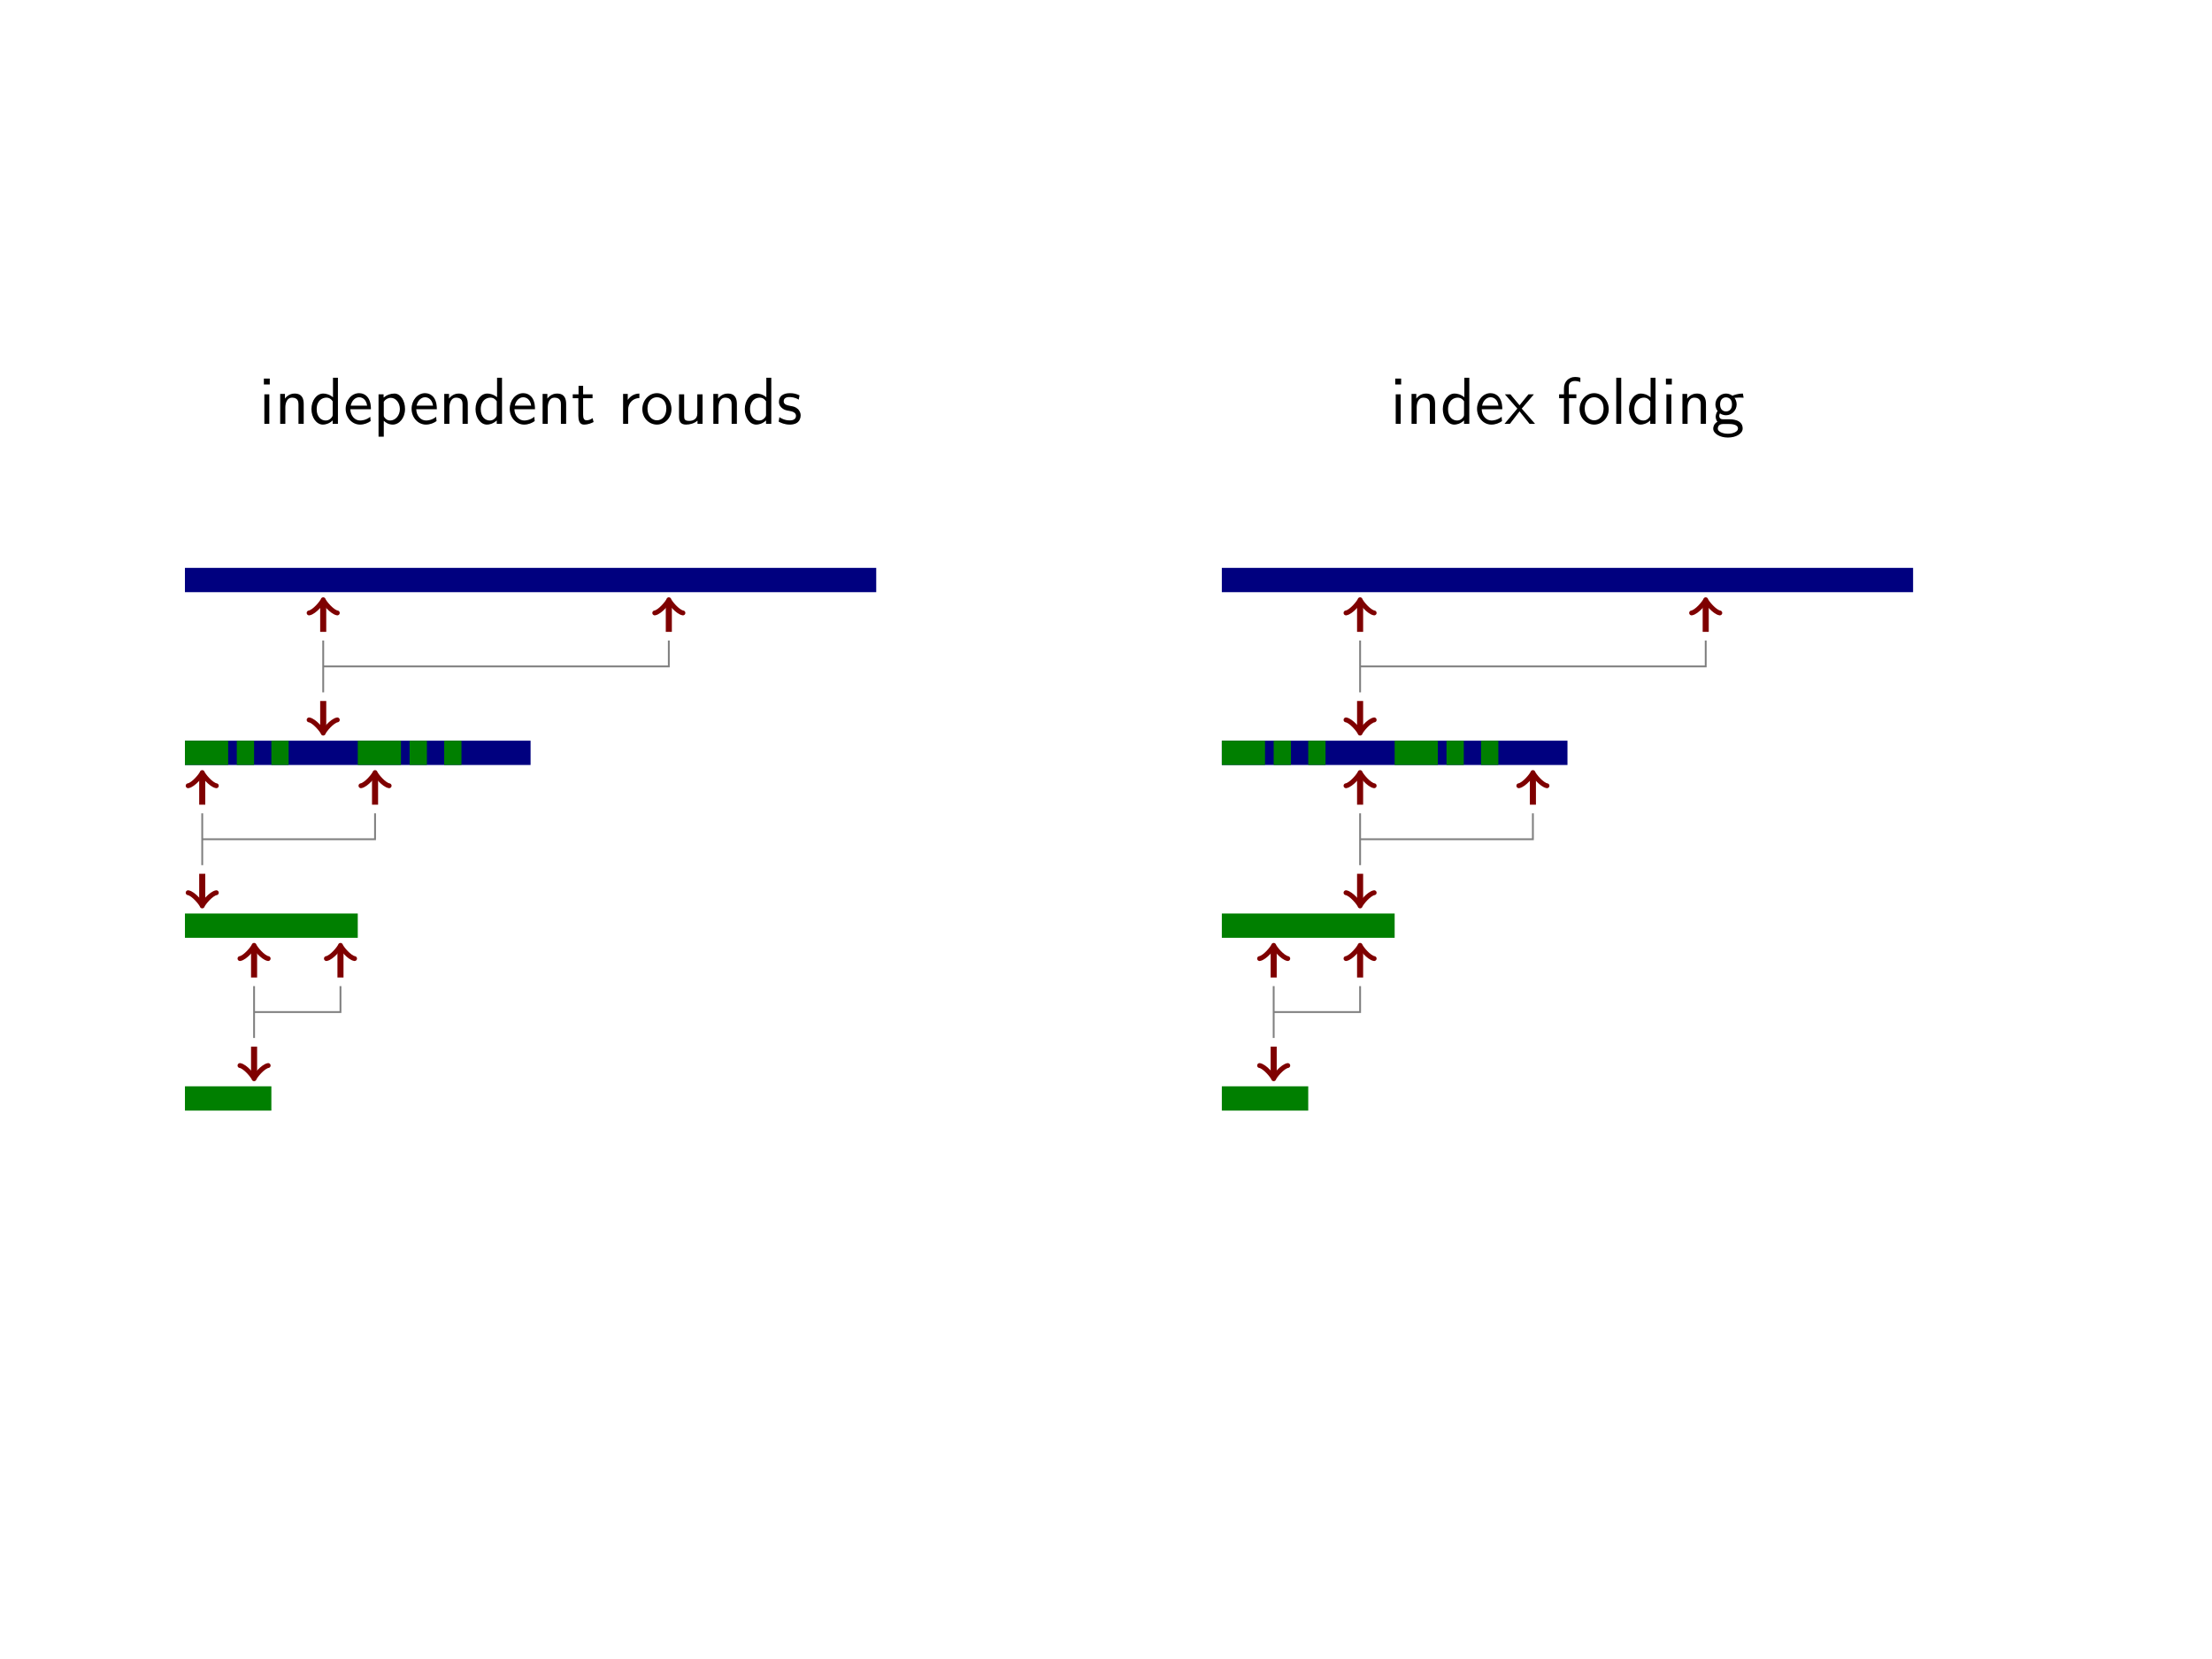 <?xml version="1.0" encoding="UTF-8" standalone="no"?>
<svg
   width="362.836pt"
   height="272.125pt"
   viewBox="0 0 362.836 272.125"
   version="1.1"
   id="svg273"
   sodipodi:docname="graphics.svg"
   inkscape:version="1.1.1 (3bf5ae0d25, 2021-09-20)"
   xmlns:inkscape="http://www.inkscape.org/namespaces/inkscape"
   xmlns:sodipodi="http://sodipodi.sourceforge.net/DTD/sodipodi-0.dtd"
   xmlns:xlink="http://www.w3.org/1999/xlink"
   xmlns="http://www.w3.org/2000/svg"
   xmlns:svg="http://www.w3.org/2000/svg">
  <rect x="0" y="0" width="362.836" height="272.125" fill="#333333" stroke="none"/>
  <sodipodi:namedview
     id="namedview275"
     pagecolor="#ffffff"
     bordercolor="#666666"
     borderopacity="1.0"
     inkscape:pageshadow="2"
     inkscape:pageopacity="0.0"
     inkscape:pagecheckerboard="0"
     inkscape:document-units="pt"
     showgrid="false"
     inkscape:zoom="0.80382939"
     inkscape:cx="241.96677"
     inkscape:cy="181.63058"
     inkscape:window-width="1200"
     inkscape:window-height="1874"
     inkscape:window-x="0"
     inkscape:window-y="22"
     inkscape:window-maximized="1"
     inkscape:current-layer="svg273" />
  <defs
     id="defs52">
    <g
       id="g47">
      <symbol
         overflow="visible"
         id="glyph0-0">
        <path
           style="stroke:none"
           d=""
           id="path2" />
      </symbol>
      <symbol
         overflow="visible"
         id="glyph0-1">
        <path
           style="stroke:none"
           d="M 1.781,-7.422 H 0.812 v 0.969 H 1.781 Z M 1.703,-4.844 h -0.812 V 0 h 0.812 z m 0,0"
           id="path5" />
      </symbol>
      <symbol
         overflow="visible"
         id="glyph0-2">
        <path
           style="stroke:none"
           d="m 4.75,-3.25 c 0,-0.719 -0.172,-1.719 -1.5,-1.719 -0.984,0 -1.516,0.75 -1.578,0.828 V -4.906 H 0.891 V 0 h 0.844 v -2.672 c 0,-0.719 0.266,-1.625 1.094,-1.625 1.047,0 1.062,0.781 1.062,1.125 V 0 H 4.75 Z m 0,0"
           id="path8" />
      </symbol>
      <symbol
         overflow="visible"
         id="glyph0-3">
        <path
           style="stroke:none"
           d="m 4.734,-7.562 h -0.812 v 3.203 C 3.344,-4.844 2.719,-4.969 2.328,-4.969 c -1.078,0 -1.938,1.141 -1.938,2.547 0,1.422 0.844,2.547 1.875,2.547 0.359,0 1,-0.109 1.609,-0.688 V 0 H 4.734 Z M 3.875,-1.516 c 0,0.156 0,0.344 -0.359,0.672 C 3.266,-0.625 3,-0.547 2.719,-0.547 2.047,-0.547 1.25,-1.062 1.25,-2.406 c 0,-1.438 0.938,-1.891 1.578,-1.891 0.484,0 0.812,0.25 1.047,0.594 z m 0,0"
           id="path11" />
      </symbol>
      <symbol
         overflow="visible"
         id="glyph0-4">
        <path
           style="stroke:none"
           d="m 4.516,-2.391 c 0,-0.375 -0.016,-1.188 -0.438,-1.844 C 3.625,-4.906 2.969,-5.031 2.578,-5.031 c -1.219,0 -2.203,1.156 -2.203,2.562 0,1.438 1.047,2.594 2.359,2.594 0.688,0 1.312,-0.266 1.734,-0.578 L 4.406,-1.156 C 3.719,-0.594 3,-0.547 2.75,-0.547 c -0.875,0 -1.578,-0.766 -1.609,-1.844 z m -3.312,-0.594 c 0.172,-0.828 0.75,-1.375 1.375,-1.375 0.562,0 1.172,0.375 1.312,1.375 z m 0,0"
           id="path14" />
      </symbol>
      <symbol
         overflow="visible"
         id="glyph0-5">
        <path
           style="stroke:none"
           d="m 1.75,-0.5 c 0.328,0.312 0.812,0.625 1.469,0.625 1.062,0 2.016,-1.078 2.016,-2.562 0,-1.297 -0.688,-2.531 -1.734,-2.531 -0.656,0 -1.281,0.234 -1.781,0.656 V -4.844 H 0.891 V 2.109 H 1.75 Z m 0,-3.125 C 2,-4.016 2.438,-4.266 2.906,-4.266 c 0.828,0 1.484,0.828 1.484,1.828 0,1.125 -0.781,1.891 -1.594,1.891 -0.438,0 -0.719,-0.219 -0.938,-0.516 C 1.75,-1.219 1.75,-1.25 1.75,-1.438 Z m 0,0"
           id="path17" />
      </symbol>
      <symbol
         overflow="visible"
         id="glyph0-6">
        <path
           style="stroke:none"
           d="M 1.906,-4.203 H 3.453 V -4.844 H 1.906 v -1.391 h -0.75 V -4.844 H 0.203 v 0.641 H 1.125 v 2.906 c 0,0.656 0.156,1.422 0.906,1.422 0.766,0 1.312,-0.281 1.594,-0.422 L 3.453,-0.938 C 3.156,-0.703 2.812,-0.578 2.469,-0.578 c -0.406,0 -0.562,-0.328 -0.562,-0.906 z m 0,0"
           id="path20" />
      </symbol>
      <symbol
         overflow="visible"
         id="glyph0-7">
        <path
           style="stroke:none"
           d="m 1.719,-2.328 c 0,-1.094 0.781,-1.875 1.844,-1.906 V -4.969 C 2.594,-4.953 2,-4.422 1.656,-3.922 V -4.906 H 0.891 V 0 H 1.719 Z m 0,0"
           id="path23" />
      </symbol>
      <symbol
         overflow="visible"
         id="glyph0-8">
        <path
           style="stroke:none"
           d="m 5.109,-2.406 c 0,-1.453 -1.078,-2.625 -2.391,-2.625 -1.328,0 -2.391,1.203 -2.391,2.625 0,1.453 1.109,2.531 2.391,2.531 1.312,0 2.391,-1.109 2.391,-2.531 z M 2.719,-0.578 c -0.75,0 -1.547,-0.609 -1.547,-1.938 0,-1.312 0.828,-1.844 1.547,-1.844 0.766,0 1.547,0.562 1.547,1.844 0,1.297 -0.75,1.938 -1.547,1.938 z m 0,0"
           id="path26" />
      </symbol>
      <symbol
         overflow="visible"
         id="glyph0-9">
        <path
           style="stroke:none"
           d="M 4.75,-4.844 H 3.891 v 3.172 c 0,0.812 -0.609,1.188 -1.312,1.188 -0.766,0 -0.844,-0.281 -0.844,-0.75 V -4.844 h -0.844 v 3.656 c 0,0.781 0.25,1.312 1.156,1.312 0.578,0 1.344,-0.172 1.875,-0.656 V 0 H 4.75 Z m 0,0"
           id="path29" />
      </symbol>
      <symbol
         overflow="visible"
         id="glyph0-10">
        <path
           style="stroke:none"
           d="M 3.734,-4.672 C 3.172,-4.938 2.719,-5.031 2.172,-5.031 c -0.281,0 -1.812,0 -1.812,1.438 0,0.531 0.312,0.875 0.594,1.078 0.328,0.25 0.578,0.297 1.172,0.406 0.391,0.078 1.031,0.219 1.031,0.797 0,0.75 -0.859,0.75 -1.031,0.75 -0.875,0 -1.5,-0.406 -1.688,-0.531 l -0.125,0.734 C 0.656,-0.188 1.25,0.125 2.141,0.125 c 0.188,0 0.797,0 1.266,-0.359 0.328,-0.25 0.516,-0.688 0.516,-1.156 C 3.922,-2 3.516,-2.359 3.5,-2.406 3.078,-2.781 2.781,-2.844 2.234,-2.938 c -0.594,-0.125 -1.094,-0.234 -1.094,-0.766 0,-0.688 0.781,-0.688 0.922,-0.688 0.344,0 0.922,0.047 1.547,0.422 z m 0,0"
           id="path32" />
      </symbol>
      <symbol
         overflow="visible"
         id="glyph0-11">
        <path
           style="stroke:none"
           d="m 2.828,-2.5 2,-2.344 H 3.938 l -1.469,1.797 -1.5,-1.797 H 0.062 L 2.109,-2.5 0,0 H 0.891 L 2.469,-2.047 4.109,0 h 0.906 z m 0,0"
           id="path35" />
      </symbol>
      <symbol
         overflow="visible"
         id="glyph0-12">
        <path
           style="stroke:none"
           d="M 1.922,-4.203 H 3.125 V -4.844 H 1.891 v -1.297 c 0,-0.812 0.734,-0.891 1.016,-0.891 0.219,0 0.5,0.031 0.875,0.188 V -7.562 c -0.125,-0.047 -0.469,-0.125 -0.875,-0.125 -1.016,0 -1.812,0.766 -1.812,1.859 V -4.844 H 0.297 v 0.641 H 1.094 V 0 h 0.828 z m 0,0"
           id="path38" />
      </symbol>
      <symbol
         overflow="visible"
         id="glyph0-13">
        <path
           style="stroke:none"
           d="m 1.703,-7.562 h -0.812 V 0 h 0.812 z m 0,0"
           id="path41" />
      </symbol>
      <symbol
         overflow="visible"
         id="glyph0-14">
        <path
           style="stroke:none"
           d="m 3.844,-4.266 c 0.234,0 0.547,-0.047 0.797,-0.047 0.203,0 0.625,0.031 0.656,0.031 l -0.125,-0.688 C 4.406,-4.969 3.781,-4.75 3.453,-4.609 3.219,-4.797 2.844,-4.969 2.406,-4.969 c -0.938,0 -1.734,0.797 -1.734,1.781 0,0.406 0.141,0.797 0.359,1.078 -0.312,0.453 -0.312,0.875 -0.312,0.938 0,0.281 0.094,0.594 0.281,0.828 C 0.438,-0.016 0.312,0.484 0.312,0.781 0.312,1.594 1.391,2.25 2.719,2.25 4.062,2.25 5.141,1.609 5.141,0.766 5.141,-0.75 3.312,-0.75 2.891,-0.75 H 1.938 c -0.156,0 -0.641,0 -0.641,-0.578 0,-0.125 0.047,-0.297 0.125,-0.391 0.219,0.156 0.578,0.312 0.984,0.312 0.984,0 1.75,-0.812 1.75,-1.781 0,-0.516 -0.234,-0.922 -0.359,-1.094 z m -1.438,2.234 c -0.406,0 -0.969,-0.25 -0.969,-1.156 0,-0.906 0.562,-1.156 0.969,-1.156 0.469,0 0.984,0.312 0.984,1.156 0,0.859 -0.516,1.156 -0.984,1.156 z m 0.5,2.062 c 0.234,0 1.469,0 1.469,0.75 0,0.484 -0.75,0.844 -1.656,0.844 -0.875,0 -1.656,-0.344 -1.656,-0.844 0,-0.047 0,-0.75 0.859,-0.75 z m 0,0"
           id="path44" />
      </symbol>
    </g>
    <clipPath
       id="clip1">
      <path
         d="m 239.527,161.574 h 362.836 v 272.125 H 239.527 Z m 0,0"
         id="path49" />
    </clipPath>
  </defs>
  <g
     id="surface1"
     transform="translate(-239.527,-161.574)">
    <g
       clip-path="url(#clip1)"
       clip-rule="nonzero"
       id="g56">
      <path
         style="fill:#ffffff;fill-opacity:1;fill-rule:nonzero;stroke:none"
         d="m 239.527,161.574 h 362.836 v 272.125 H 239.527 Z m 0,0"
         id="path54" />
    </g>
    <path
       style="fill:none;stroke:#00007f;stroke-width:3.985;stroke-linecap:butt;stroke-linejoin:miter;stroke-miterlimit:10;stroke-opacity:1"
       d="M 269.863,256.715 H 383.254"
       id="path58" />
    <path
       style="fill:none;stroke:#00007f;stroke-width:3.985;stroke-linecap:butt;stroke-linejoin:miter;stroke-miterlimit:10;stroke-opacity:1"
       d="m 269.863,285.062 h 56.695"
       id="path60" />
    <path
       style="fill:none;stroke:#007f00;stroke-width:3.985;stroke-linecap:butt;stroke-linejoin:miter;stroke-miterlimit:10;stroke-opacity:1"
       d="m 269.863,285.062 h 7.09"
       id="path62" />
    <path
       style="fill:none;stroke:#007f00;stroke-width:3.985;stroke-linecap:butt;stroke-linejoin:miter;stroke-miterlimit:10;stroke-opacity:1"
       d="m 298.211,285.062 h 7.086"
       id="path64" />
    <path
       style="fill:none;stroke:#007f00;stroke-width:3.985;stroke-linecap:butt;stroke-linejoin:miter;stroke-miterlimit:10;stroke-opacity:1"
       d="m 278.367,285.062 h 2.836"
       id="path66" />
    <path
       style="fill:none;stroke:#007f00;stroke-width:3.985;stroke-linecap:butt;stroke-linejoin:miter;stroke-miterlimit:10;stroke-opacity:1"
       d="m 306.715,285.062 h 2.836"
       id="path68" />
    <path
       style="fill:none;stroke:#007f00;stroke-width:3.985;stroke-linecap:butt;stroke-linejoin:miter;stroke-miterlimit:10;stroke-opacity:1"
       d="m 284.039,285.062 h 2.832"
       id="path70" />
    <path
       style="fill:none;stroke:#007f00;stroke-width:3.985;stroke-linecap:butt;stroke-linejoin:miter;stroke-miterlimit:10;stroke-opacity:1"
       d="m 312.387,285.062 h 2.832"
       id="path72" />
    <path
       style="fill:none;stroke:#007f00;stroke-width:3.985;stroke-linecap:butt;stroke-linejoin:miter;stroke-miterlimit:10;stroke-opacity:1"
       d="m 269.863,313.41 h 28.348"
       id="path74" />
    <path
       style="fill:none;stroke:#007f00;stroke-width:3.985;stroke-linecap:butt;stroke-linejoin:miter;stroke-miterlimit:10;stroke-opacity:1"
       d="m 269.863,341.754 h 14.176"
       id="path76" />
    <g
       style="fill:#000000;fill-opacity:1"
       id="g86">
      <use
         xlink:href="#glyph0-1"
         x="281.998"
         y="231.096"
         id="use78"
         width="100%"
         height="100%" />
      <use
         xlink:href="#glyph0-2"
         x="284.595"
         y="231.096"
         id="use80"
         width="100%"
         height="100%" />
      <use
         xlink:href="#glyph0-3"
         x="290.224"
         y="231.096"
         id="use82"
         width="100%"
         height="100%" />
      <use
         xlink:href="#glyph0-4"
         x="295.853"
         y="231.096"
         id="use84"
         width="100%"
         height="100%" />
    </g>
    <g
       style="fill:#000000;fill-opacity:1"
       id="g90">
      <use
         xlink:href="#glyph0-5"
         x="300.729"
         y="231.096"
         id="use88"
         width="100%"
         height="100%" />
    </g>
    <g
       style="fill:#000000;fill-opacity:1"
       id="g100">
      <use
         xlink:href="#glyph0-4"
         x="306.664"
         y="231.096"
         id="use92"
         width="100%"
         height="100%" />
      <use
         xlink:href="#glyph0-2"
         x="311.508"
         y="231.096"
         id="use94"
         width="100%"
         height="100%" />
      <use
         xlink:href="#glyph0-3"
         x="317.137"
         y="231.096"
         id="use96"
         width="100%"
         height="100%" />
      <use
         xlink:href="#glyph0-4"
         x="322.766"
         y="231.096"
         id="use98"
         width="100%"
         height="100%" />
    </g>
    <g
       style="fill:#000000;fill-opacity:1"
       id="g106">
      <use
         xlink:href="#glyph0-2"
         x="327.642"
         y="231.096"
         id="use102"
         width="100%"
         height="100%" />
      <use
         xlink:href="#glyph0-6"
         x="333.271"
         y="231.096"
         id="use104"
         width="100%"
         height="100%" />
    </g>
    <g
       style="fill:#000000;fill-opacity:1"
       id="g116">
      <use
         xlink:href="#glyph0-7"
         x="340.842"
         y="231.096"
         id="use108"
         width="100%"
         height="100%" />
      <use
         xlink:href="#glyph0-8"
         x="344.562"
         y="231.096"
         id="use110"
         width="100%"
         height="100%" />
      <use
         xlink:href="#glyph0-9"
         x="350.017"
         y="231.096"
         id="use112"
         width="100%"
         height="100%" />
      <use
         xlink:href="#glyph0-2"
         x="355.646"
         y="231.096"
         id="use114"
         width="100%"
         height="100%" />
    </g>
    <g
       style="fill:#000000;fill-opacity:1"
       id="g122">
      <use
         xlink:href="#glyph0-3"
         x="361.308"
         y="231.096"
         id="use118"
         width="100%"
         height="100%" />
      <use
         xlink:href="#glyph0-10"
         x="366.937"
         y="231.096"
         id="use120"
         width="100%"
         height="100%" />
    </g>
    <path
       style="fill:none;stroke:#7f0000;stroke-width:0.996;stroke-linecap:butt;stroke-linejoin:miter;stroke-miterlimit:10;stroke-opacity:1"
       d="m 292.543,276.559 v 4.836"
       id="path124" />
    <path
       style="fill:none;stroke:#7f0000;stroke-width:0.797;stroke-linecap:round;stroke-linejoin:round;stroke-miterlimit:10;stroke-opacity:1"
       d="m 279.66,294.855 c 0.145,-0.867 1.734,-2.168 2.168,-2.312 -0.434,-0.145 -2.023,-1.445 -2.168,-2.312"
       transform="matrix(0,1,1,0,0,0)"
       id="path126" />
    <path
       style="fill:none;stroke:#7f0000;stroke-width:0.996;stroke-linecap:butt;stroke-linejoin:miter;stroke-miterlimit:10;stroke-opacity:1"
       d="m 292.543,265.219 v -4.836"
       id="path128" />
    <path
       style="fill:none;stroke:#7f0000;stroke-width:0.797;stroke-linecap:round;stroke-linejoin:round;stroke-miterlimit:10;stroke-opacity:1"
       d="m -262.113,-290.23 c 0.145,-0.867 1.73,-2.168 2.164,-2.312 -0.434,-0.145 -2.02,-1.445 -2.164,-2.312"
       transform="matrix(0,-1,-1,0,0,0)"
       id="path130" />
    <path
       style="fill:none;stroke:#7f0000;stroke-width:0.996;stroke-linecap:butt;stroke-linejoin:miter;stroke-miterlimit:10;stroke-opacity:1"
       d="m 349.234,265.219 v -4.836"
       id="path132" />
    <path
       style="fill:none;stroke:#7f0000;stroke-width:0.797;stroke-linecap:round;stroke-linejoin:round;stroke-miterlimit:10;stroke-opacity:1"
       d="m -262.113,-346.926 c 0.145,-0.867 1.73,-2.164 2.164,-2.309 -0.434,-0.145 -2.02,-1.445 -2.164,-2.312"
       transform="matrix(0,-1,-1,0,0,0)"
       id="path134" />
    <path
       style="fill:none;stroke:#7f7f7f;stroke-width:0.299;stroke-linecap:butt;stroke-linejoin:miter;stroke-miterlimit:10;stroke-opacity:1"
       d="m 292.543,266.637 v 8.504"
       id="path136" />
    <path
       style="fill:none;stroke:#7f7f7f;stroke-width:0.299;stroke-linecap:butt;stroke-linejoin:miter;stroke-miterlimit:10;stroke-opacity:1"
       d="m 292.543,270.887 h 56.691 v -4.25"
       id="path138" />
    <path
       style="fill:none;stroke:#7f0000;stroke-width:0.996;stroke-linecap:butt;stroke-linejoin:miter;stroke-miterlimit:10;stroke-opacity:1"
       d="m 272.699,304.902 v 4.84"
       id="path140" />
    <path
       style="fill:none;stroke:#7f0000;stroke-width:0.797;stroke-linecap:round;stroke-linejoin:round;stroke-miterlimit:10;stroke-opacity:1"
       d="m 308.008,275.012 c 0.145,-0.867 1.734,-2.168 2.168,-2.312 -0.434,-0.145 -2.023,-1.445 -2.168,-2.312"
       transform="matrix(0,1,1,0,0,0)"
       id="path142" />
    <path
       style="fill:none;stroke:#7f0000;stroke-width:0.996;stroke-linecap:butt;stroke-linejoin:miter;stroke-miterlimit:10;stroke-opacity:1"
       d="m 272.699,293.566 v -4.84"
       id="path144" />
    <path
       style="fill:none;stroke:#7f0000;stroke-width:0.797;stroke-linecap:round;stroke-linejoin:round;stroke-miterlimit:10;stroke-opacity:1"
       d="m -290.461,-270.387 c 0.145,-0.867 1.734,-2.168 2.164,-2.312 -0.43,-0.145 -2.02,-1.445 -2.164,-2.312"
       transform="matrix(0,-1,-1,0,0,0)"
       id="path146" />
    <path
       style="fill:none;stroke:#7f0000;stroke-width:0.996;stroke-linecap:butt;stroke-linejoin:miter;stroke-miterlimit:10;stroke-opacity:1"
       d="m 301.047,293.566 v -4.84"
       id="path148" />
    <path
       style="fill:none;stroke:#7f0000;stroke-width:0.797;stroke-linecap:round;stroke-linejoin:round;stroke-miterlimit:10;stroke-opacity:1"
       d="m -290.461,-298.734 c 0.145,-0.867 1.734,-2.168 2.164,-2.312 -0.43,-0.145 -2.02,-1.445 -2.164,-2.312"
       transform="matrix(0,-1,-1,0,0,0)"
       id="path150" />
    <path
       style="fill:none;stroke:#7f7f7f;stroke-width:0.299;stroke-linecap:butt;stroke-linejoin:miter;stroke-miterlimit:10;stroke-opacity:1"
       d="m 272.699,294.984 v 8.504"
       id="path152" />
    <path
       style="fill:none;stroke:#7f7f7f;stroke-width:0.299;stroke-linecap:butt;stroke-linejoin:miter;stroke-miterlimit:10;stroke-opacity:1"
       d="m 272.699,299.234 h 28.348 v -4.25"
       id="path154" />
    <path
       style="fill:none;stroke:#7f0000;stroke-width:0.996;stroke-linecap:butt;stroke-linejoin:miter;stroke-miterlimit:10;stroke-opacity:1"
       d="m 281.203,333.25 v 4.84"
       id="path156" />
    <path
       style="fill:none;stroke:#7f0000;stroke-width:0.797;stroke-linecap:round;stroke-linejoin:round;stroke-miterlimit:10;stroke-opacity:1"
       d="m 336.355,283.516 c 0.145,-0.867 1.734,-2.168 2.168,-2.312 -0.434,-0.145 -2.023,-1.445 -2.168,-2.312"
       transform="matrix(0,1,1,0,0,0)"
       id="path158" />
    <path
       style="fill:none;stroke:#7f0000;stroke-width:0.996;stroke-linecap:butt;stroke-linejoin:miter;stroke-miterlimit:10;stroke-opacity:1"
       d="m 281.203,321.914 v -4.84"
       id="path160" />
    <path
       style="fill:none;stroke:#7f0000;stroke-width:0.797;stroke-linecap:round;stroke-linejoin:round;stroke-miterlimit:10;stroke-opacity:1"
       d="m -318.809,-278.891 c 0.145,-0.867 1.734,-2.168 2.168,-2.312 -0.434,-0.145 -2.023,-1.445 -2.168,-2.312"
       transform="matrix(0,-1,-1,0,0,0)"
       id="path162" />
    <path
       style="fill:none;stroke:#7f0000;stroke-width:0.996;stroke-linecap:butt;stroke-linejoin:miter;stroke-miterlimit:10;stroke-opacity:1"
       d="m 295.375,321.914 v -4.84"
       id="path164" />
    <path
       style="fill:none;stroke:#7f0000;stroke-width:0.797;stroke-linecap:round;stroke-linejoin:round;stroke-miterlimit:10;stroke-opacity:1"
       d="m -318.809,-293.066 c 0.145,-0.867 1.734,-2.164 2.168,-2.309 -0.434,-0.145 -2.023,-1.445 -2.168,-2.312"
       transform="matrix(0,-1,-1,0,0,0)"
       id="path166" />
    <path
       style="fill:none;stroke:#7f7f7f;stroke-width:0.299;stroke-linecap:butt;stroke-linejoin:miter;stroke-miterlimit:10;stroke-opacity:1"
       d="m 281.203,323.328 v 8.504"
       id="path168" />
    <path
       style="fill:none;stroke:#7f7f7f;stroke-width:0.299;stroke-linecap:butt;stroke-linejoin:miter;stroke-miterlimit:10;stroke-opacity:1"
       d="M 281.203,327.582 H 295.375 v -4.254"
       id="path170" />
    <path
       style="fill:none;stroke:#00007f;stroke-width:3.985;stroke-linecap:butt;stroke-linejoin:miter;stroke-miterlimit:10;stroke-opacity:1"
       d="M 439.945,256.715 H 553.332"
       id="path172" />
    <path
       style="fill:none;stroke:#00007f;stroke-width:3.985;stroke-linecap:butt;stroke-linejoin:miter;stroke-miterlimit:10;stroke-opacity:1"
       d="m 439.945,285.062 h 56.695"
       id="path174" />
    <path
       style="fill:none;stroke:#007f00;stroke-width:3.985;stroke-linecap:butt;stroke-linejoin:miter;stroke-miterlimit:10;stroke-opacity:1"
       d="m 439.945,285.062 h 7.086"
       id="path176" />
    <path
       style="fill:none;stroke:#007f00;stroke-width:3.985;stroke-linecap:butt;stroke-linejoin:miter;stroke-miterlimit:10;stroke-opacity:1"
       d="m 468.293,285.062 h 7.086"
       id="path178" />
    <path
       style="fill:none;stroke:#007f00;stroke-width:3.985;stroke-linecap:butt;stroke-linejoin:miter;stroke-miterlimit:10;stroke-opacity:1"
       d="m 448.449,285.062 h 2.836"
       id="path180" />
    <path
       style="fill:none;stroke:#007f00;stroke-width:3.985;stroke-linecap:butt;stroke-linejoin:miter;stroke-miterlimit:10;stroke-opacity:1"
       d="m 476.797,285.062 h 2.836"
       id="path182" />
    <path
       style="fill:none;stroke:#007f00;stroke-width:3.985;stroke-linecap:butt;stroke-linejoin:miter;stroke-miterlimit:10;stroke-opacity:1"
       d="m 454.117,285.062 h 2.836"
       id="path184" />
    <path
       style="fill:none;stroke:#007f00;stroke-width:3.985;stroke-linecap:butt;stroke-linejoin:miter;stroke-miterlimit:10;stroke-opacity:1"
       d="m 482.465,285.062 h 2.836"
       id="path186" />
    <path
       style="fill:none;stroke:#007f00;stroke-width:3.985;stroke-linecap:butt;stroke-linejoin:miter;stroke-miterlimit:10;stroke-opacity:1"
       d="m 439.945,313.41 h 28.348"
       id="path188" />
    <path
       style="fill:none;stroke:#007f00;stroke-width:3.985;stroke-linecap:butt;stroke-linejoin:miter;stroke-miterlimit:10;stroke-opacity:1"
       d="m 439.945,341.754 h 14.172"
       id="path190" />
    <g
       style="fill:#000000;fill-opacity:1"
       id="g200">
      <use
         xlink:href="#glyph0-1"
         x="467.577"
         y="231.096"
         id="use192"
         width="100%"
         height="100%" />
      <use
         xlink:href="#glyph0-2"
         x="470.174"
         y="231.096"
         id="use194"
         width="100%"
         height="100%" />
      <use
         xlink:href="#glyph0-3"
         x="475.803"
         y="231.096"
         id="use196"
         width="100%"
         height="100%" />
      <use
         xlink:href="#glyph0-4"
         x="481.432"
         y="231.096"
         id="use198"
         width="100%"
         height="100%" />
    </g>
    <g
       style="fill:#000000;fill-opacity:1"
       id="g204">
      <use
         xlink:href="#glyph0-11"
         x="486.308"
         y="231.096"
         id="use202"
         width="100%"
         height="100%" />
    </g>
    <g
       style="fill:#000000;fill-opacity:1"
       id="g216">
      <use
         xlink:href="#glyph0-12"
         x="494.97"
         y="231.096"
         id="use206"
         width="100%"
         height="100%" />
      <use
         xlink:href="#glyph0-8"
         x="498.297"
         y="231.096"
         id="use208"
         width="100%"
         height="100%" />
      <use
         xlink:href="#glyph0-13"
         x="503.752"
         y="231.096"
         id="use210"
         width="100%"
         height="100%" />
      <use
         xlink:href="#glyph0-3"
         x="506.348"
         y="231.096"
         id="use212"
         width="100%"
         height="100%" />
      <use
         xlink:href="#glyph0-1"
         x="511.977"
         y="231.096"
         id="use214"
         width="100%"
         height="100%" />
    </g>
    <g
       style="fill:#000000;fill-opacity:1"
       id="g222">
      <use
         xlink:href="#glyph0-2"
         x="514.607"
         y="231.096"
         id="use218"
         width="100%"
         height="100%" />
      <use
         xlink:href="#glyph0-14"
         x="520.236"
         y="231.096"
         id="use220"
         width="100%"
         height="100%" />
    </g>
    <path
       style="fill:none;stroke:#7f0000;stroke-width:0.996;stroke-linecap:butt;stroke-linejoin:miter;stroke-miterlimit:10;stroke-opacity:1"
       d="m 462.625,276.559 v 4.836"
       id="path224" />
    <path
       style="fill:none;stroke:#7f0000;stroke-width:0.797;stroke-linecap:round;stroke-linejoin:round;stroke-miterlimit:10;stroke-opacity:1"
       d="m 279.66,464.934 c 0.145,-0.867 1.734,-2.164 2.168,-2.309 -0.434,-0.145 -2.023,-1.445 -2.168,-2.312"
       transform="matrix(0,1,1,0,0,0)"
       id="path226" />
    <path
       style="fill:none;stroke:#7f0000;stroke-width:0.996;stroke-linecap:butt;stroke-linejoin:miter;stroke-miterlimit:10;stroke-opacity:1"
       d="m 462.625,265.219 v -4.836"
       id="path228" />
    <path
       style="fill:none;stroke:#7f0000;stroke-width:0.797;stroke-linecap:round;stroke-linejoin:round;stroke-miterlimit:10;stroke-opacity:1"
       d="m -262.113,-460.312 c 0.145,-0.867 1.73,-2.168 2.164,-2.312 -0.434,-0.145 -2.02,-1.441 -2.164,-2.309"
       transform="matrix(0,-1,-1,0,0,0)"
       id="path230" />
    <path
       style="fill:none;stroke:#7f0000;stroke-width:0.996;stroke-linecap:butt;stroke-linejoin:miter;stroke-miterlimit:10;stroke-opacity:1"
       d="m 519.316,265.219 v -4.836"
       id="path232" />
    <path
       style="fill:none;stroke:#7f0000;stroke-width:0.797;stroke-linecap:round;stroke-linejoin:round;stroke-miterlimit:10;stroke-opacity:1"
       d="m -262.113,-517.004 c 0.145,-0.867 1.73,-2.168 2.164,-2.312 -0.434,-0.145 -2.02,-1.445 -2.164,-2.312"
       transform="matrix(0,-1,-1,0,0,0)"
       id="path234" />
    <path
       style="fill:none;stroke:#7f7f7f;stroke-width:0.299;stroke-linecap:butt;stroke-linejoin:miter;stroke-miterlimit:10;stroke-opacity:1"
       d="m 462.625,266.637 v 8.504"
       id="path236" />
    <path
       style="fill:none;stroke:#7f7f7f;stroke-width:0.299;stroke-linecap:butt;stroke-linejoin:miter;stroke-miterlimit:10;stroke-opacity:1"
       d="m 462.625,270.887 h 56.691 v -4.25"
       id="path238" />
    <path
       style="fill:none;stroke:#7f0000;stroke-width:0.996;stroke-linecap:butt;stroke-linejoin:miter;stroke-miterlimit:10;stroke-opacity:1"
       d="m 462.625,304.902 v 4.84"
       id="path240" />
    <path
       style="fill:none;stroke:#7f0000;stroke-width:0.797;stroke-linecap:round;stroke-linejoin:round;stroke-miterlimit:10;stroke-opacity:1"
       d="m 308.008,464.934 c 0.145,-0.867 1.734,-2.164 2.168,-2.309 -0.434,-0.145 -2.023,-1.445 -2.168,-2.312"
       transform="matrix(0,1,1,0,0,0)"
       id="path242" />
    <path
       style="fill:none;stroke:#7f0000;stroke-width:0.996;stroke-linecap:butt;stroke-linejoin:miter;stroke-miterlimit:10;stroke-opacity:1"
       d="m 462.625,293.566 v -4.84"
       id="path244" />
    <path
       style="fill:none;stroke:#7f0000;stroke-width:0.797;stroke-linecap:round;stroke-linejoin:round;stroke-miterlimit:10;stroke-opacity:1"
       d="m -290.461,-460.312 c 0.145,-0.867 1.734,-2.168 2.164,-2.312 -0.43,-0.145 -2.02,-1.441 -2.164,-2.309"
       transform="matrix(0,-1,-1,0,0,0)"
       id="path246" />
    <path
       style="fill:none;stroke:#7f0000;stroke-width:0.996;stroke-linecap:butt;stroke-linejoin:miter;stroke-miterlimit:10;stroke-opacity:1"
       d="m 490.969,293.566 v -4.84"
       id="path248" />
    <path
       style="fill:none;stroke:#7f0000;stroke-width:0.797;stroke-linecap:round;stroke-linejoin:round;stroke-miterlimit:10;stroke-opacity:1"
       d="m -290.461,-488.66 c 0.145,-0.867 1.734,-2.164 2.164,-2.309 -0.43,-0.145 -2.02,-1.445 -2.164,-2.312"
       transform="matrix(0,-1,-1,0,0,0)"
       id="path250" />
    <path
       style="fill:none;stroke:#7f7f7f;stroke-width:0.299;stroke-linecap:butt;stroke-linejoin:miter;stroke-miterlimit:10;stroke-opacity:1"
       d="m 462.625,294.984 v 8.504"
       id="path252" />
    <path
       style="fill:none;stroke:#7f7f7f;stroke-width:0.299;stroke-linecap:butt;stroke-linejoin:miter;stroke-miterlimit:10;stroke-opacity:1"
       d="m 462.625,299.234 h 28.344 v -4.25"
       id="path254" />
    <path
       style="fill:none;stroke:#7f0000;stroke-width:0.996;stroke-linecap:butt;stroke-linejoin:miter;stroke-miterlimit:10;stroke-opacity:1"
       d="m 448.449,333.25 v 4.84"
       id="path256" />
    <path
       style="fill:none;stroke:#7f0000;stroke-width:0.797;stroke-linecap:round;stroke-linejoin:round;stroke-miterlimit:10;stroke-opacity:1"
       d="m 336.355,450.762 c 0.145,-0.867 1.734,-2.168 2.168,-2.312 -0.434,-0.145 -2.023,-1.445 -2.168,-2.312"
       transform="matrix(0,1,1,0,0,0)"
       id="path258" />
    <path
       style="fill:none;stroke:#7f0000;stroke-width:0.996;stroke-linecap:butt;stroke-linejoin:miter;stroke-miterlimit:10;stroke-opacity:1"
       d="m 448.449,321.914 v -4.84"
       id="path260" />
    <path
       style="fill:none;stroke:#7f0000;stroke-width:0.797;stroke-linecap:round;stroke-linejoin:round;stroke-miterlimit:10;stroke-opacity:1"
       d="m -318.809,-446.137 c 0.145,-0.867 1.734,-2.168 2.168,-2.312 -0.434,-0.145 -2.023,-1.445 -2.168,-2.312"
       transform="matrix(0,-1,-1,0,0,0)"
       id="path262" />
    <path
       style="fill:none;stroke:#7f0000;stroke-width:0.996;stroke-linecap:butt;stroke-linejoin:miter;stroke-miterlimit:10;stroke-opacity:1"
       d="m 462.625,321.914 v -4.84"
       id="path264" />
    <path
       style="fill:none;stroke:#7f0000;stroke-width:0.797;stroke-linecap:round;stroke-linejoin:round;stroke-miterlimit:10;stroke-opacity:1"
       d="m -318.809,-460.312 c 0.145,-0.867 1.734,-2.168 2.168,-2.312 -0.434,-0.145 -2.023,-1.441 -2.168,-2.309"
       transform="matrix(0,-1,-1,0,0,0)"
       id="path266" />
    <path
       style="fill:none;stroke:#7f7f7f;stroke-width:0.299;stroke-linecap:butt;stroke-linejoin:miter;stroke-miterlimit:10;stroke-opacity:1"
       d="m 448.449,323.328 v 8.504"
       id="path268" />
    <path
       style="fill:none;stroke:#7f7f7f;stroke-width:0.299;stroke-linecap:butt;stroke-linejoin:miter;stroke-miterlimit:10;stroke-opacity:1"
       d="M 448.449,327.582 H 462.625 v -4.254"
       id="path270" />
  </g>
</svg>
